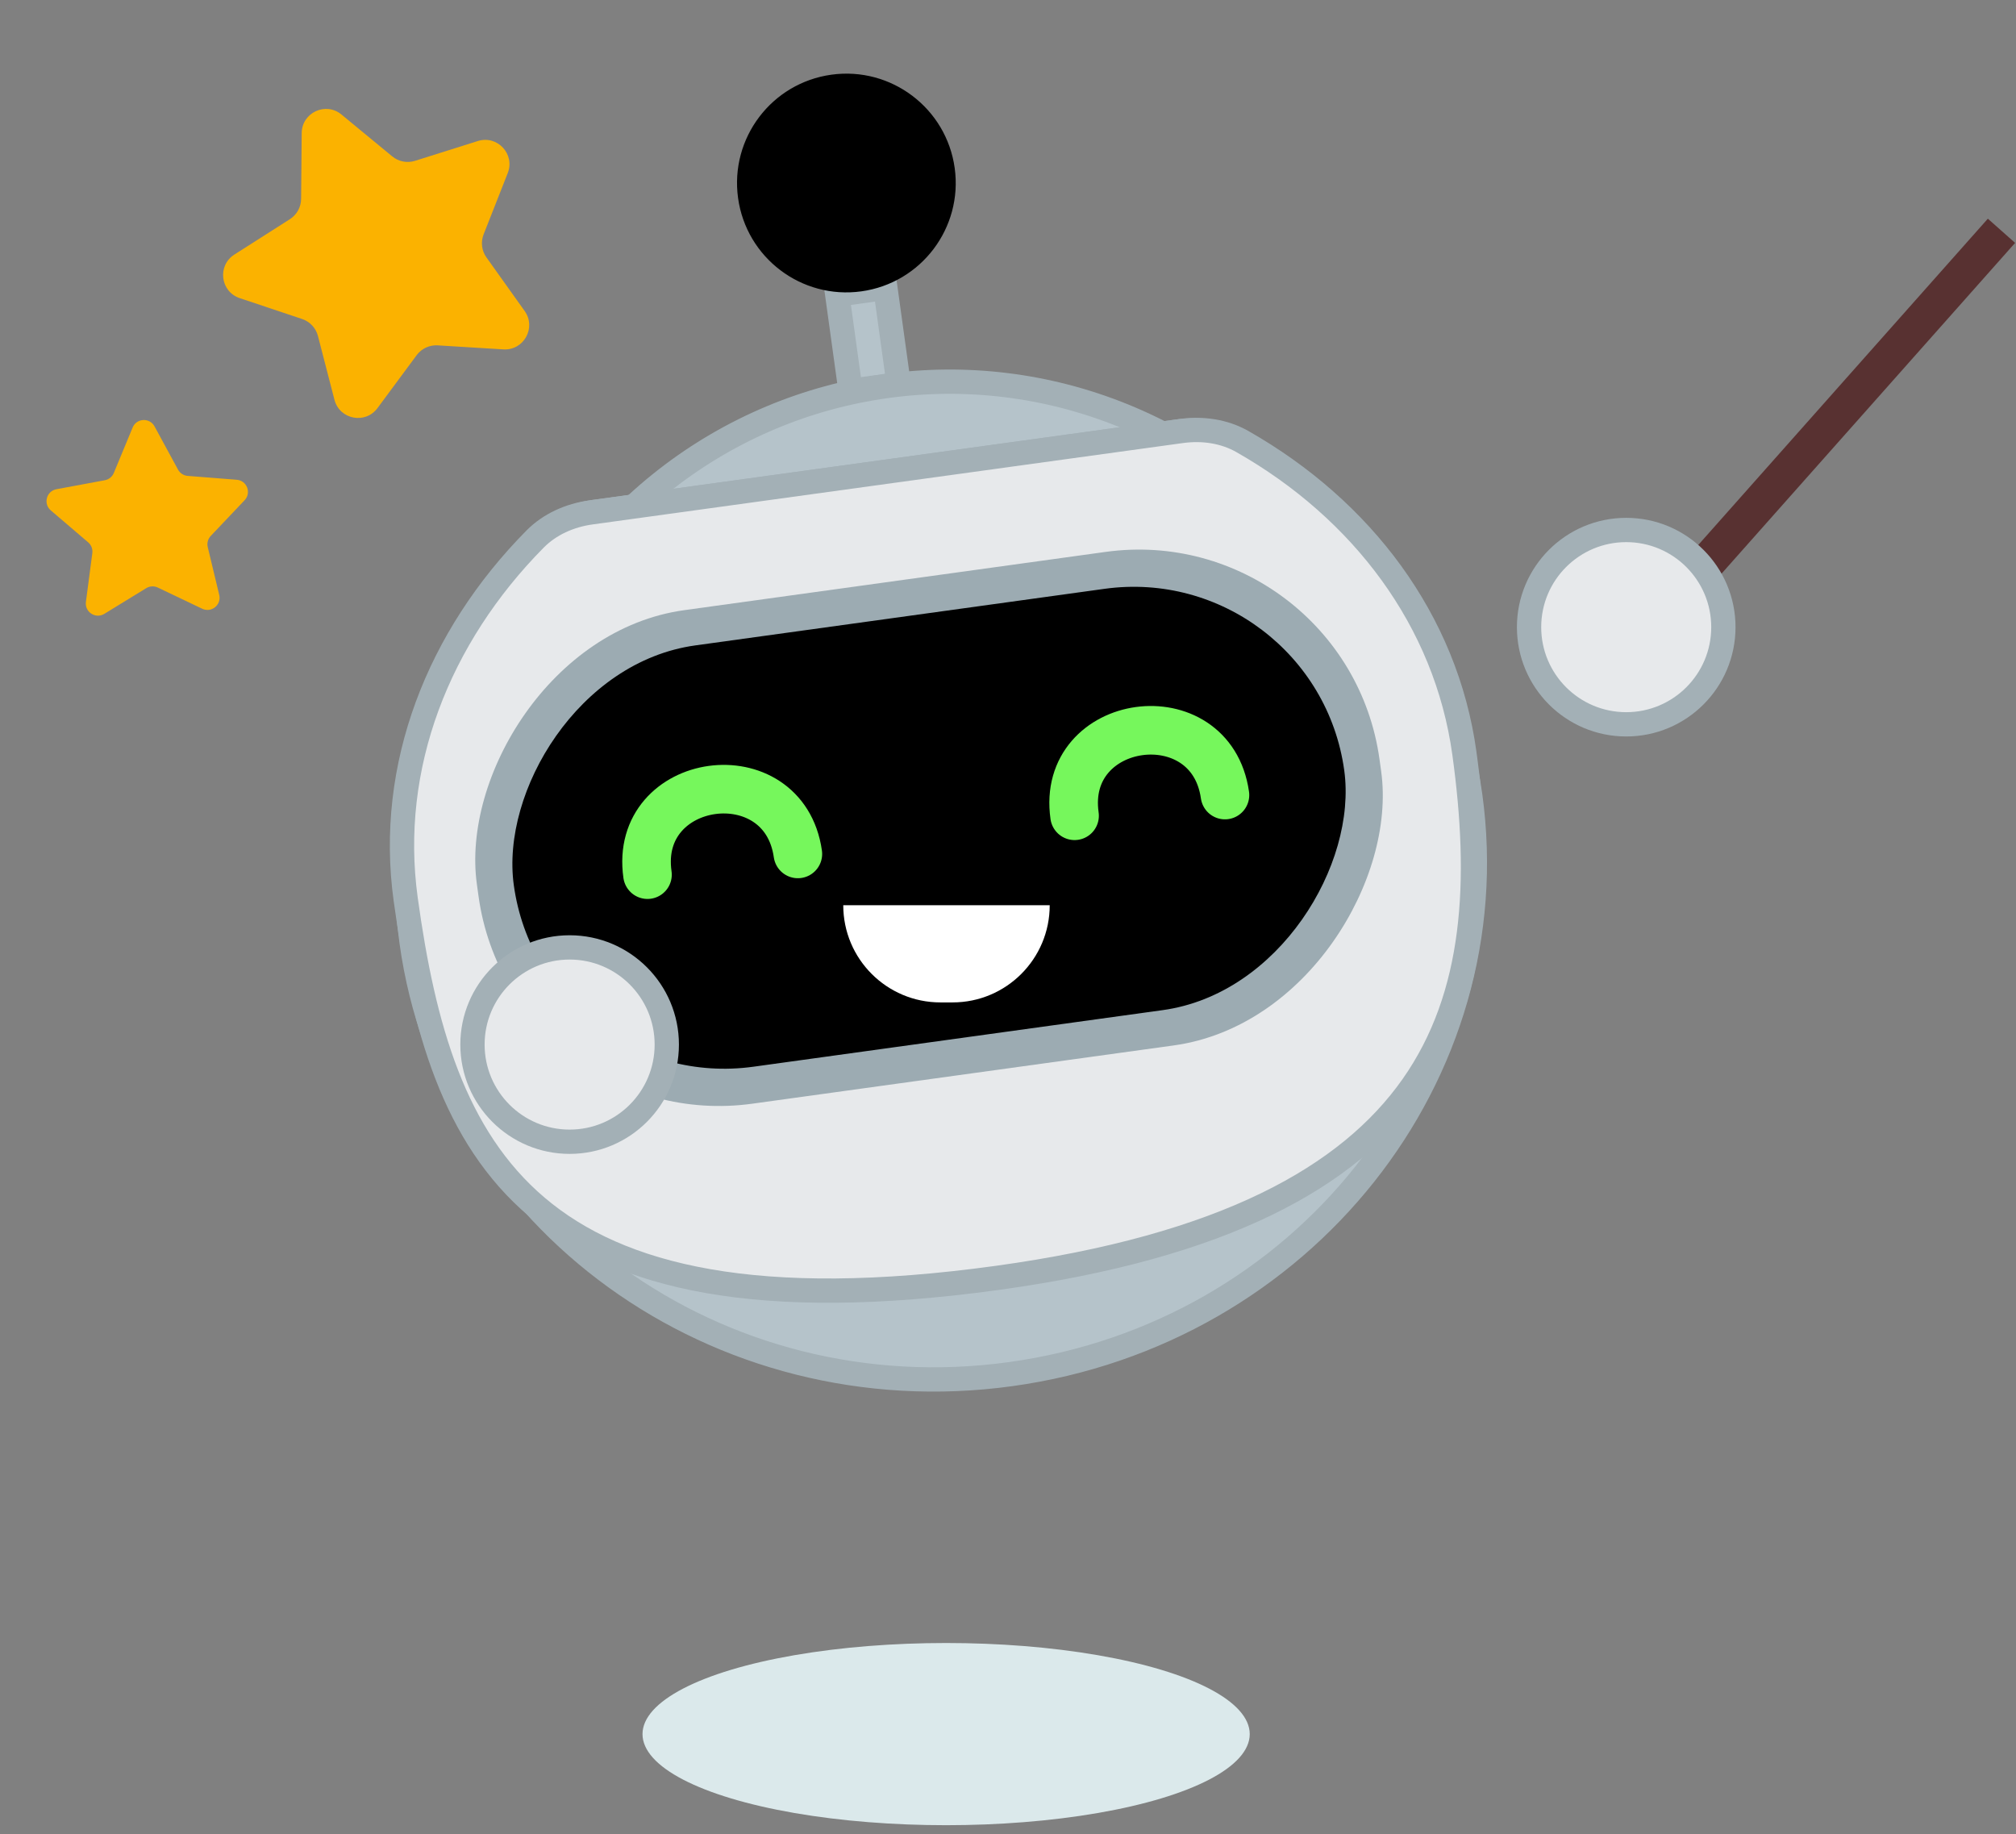 <svg width="166" height="151" viewBox="0 0 166 151" fill="none" xmlns="http://www.w3.org/2000/svg">
<rect x="0" y="0" width="166" height="151" fill="#808080" stroke="none"/>
<rect x="-0.854" y="1.127" width="4" height="8" transform="matrix(-0.991 0.137 0.137 0.991 71.902 22.703)" fill="#B5C3CA" stroke="#A3B0B6" stroke-width="2"/>
<circle cx="39" cy="39" r="38" transform="matrix(-0.991 0.137 0.137 0.991 111.502 25.449)" fill="#B5C3CA" stroke="#A3B0B6" stroke-width="2"/>
<path d="M96.99 35.525L48.948 42.147C47.022 42.412 45.254 43.262 44.02 44.662C36.226 53.502 32.199 65.286 33.887 77.535C37.049 100.472 59.094 116.457 83.21 113.133C107.326 109.809 124.224 88.455 121.063 65.518C119.374 53.27 112.309 43.015 102.415 36.612C100.847 35.598 98.915 35.259 96.99 35.525Z" fill="#B5C3CA" stroke="#A3B0B6" stroke-width="2"/>
<path d="M97.27 35.486L48.667 42.185C46.899 42.429 45.264 43.164 44.059 44.382C36.09 52.441 31.895 63.087 33.405 74.036C34.854 84.552 37.375 93.582 44.211 99.376C51.031 105.156 62.408 107.925 82.118 105.208C100.818 102.63 111.045 96.892 116.301 89.425C121.564 81.948 122.023 72.487 120.58 62.019C119.071 51.07 112.153 41.957 102.301 36.354C100.812 35.507 99.038 35.242 97.27 35.486Z" fill="#E7E9EB" stroke="#A3B0B6" stroke-width="2"/>
<circle cx="9" cy="9" r="8.5" transform="matrix(-0.991 0.137 0.137 0.991 77.378 4.916)" fill="black" stroke="black"/>
<rect width="75" height="41" rx="20" transform="matrix(-0.991 0.137 0.137 0.991 110.851 42.699)" fill="#9CABB2"/>
<rect width="69" height="35" rx="17.5" transform="matrix(-0.991 0.137 0.137 0.991 108.289 46.081)" fill="black"/>
<path d="M100.865 65.457C99.703 57.303 87.313 59 88.482 67.163" stroke="#76F75C" stroke-width="4" stroke-linecap="round"/>
<path d="M65.698 70.304C64.535 62.151 52.145 63.848 53.315 72.011" stroke="#76F75C" stroke-width="4" stroke-linecap="round"/>
<path d="M86.435 74.529H69.435V74.529C69.435 78.948 73.017 82.529 77.435 82.529H78.435C82.854 82.529 86.435 78.948 86.435 74.529V74.529Z" fill="white"/>
<circle cx="9" cy="9" r="8" transform="matrix(-1 0 0 1 55.904 77)" fill="#E7E9EB" stroke="#A3B0B6" stroke-width="2"/>
<rect width="46" height="3" transform="matrix(0.664 -0.748 -0.748 -0.664 135.382 54.405)" fill="#583131"/>
<circle cx="9" cy="9" r="8" transform="matrix(-1 0 0 1 142.905 42.634)" fill="#E7E9EB" stroke="#A3B0B6" stroke-width="2"/>
<ellipse cx="25" cy="7.5" rx="25" ry="7.5" transform="matrix(-1 0 0 1 102.905 135.269)" fill="#DBE9EB"/>
<path d="M24.843 10.953C24.858 9.271 26.816 8.358 28.114 9.427L32.3 12.877C32.822 13.307 33.527 13.444 34.173 13.241L39.346 11.611C40.95 11.105 42.424 12.685 41.808 14.251L39.821 19.297C39.573 19.927 39.66 20.64 40.053 21.191L43.202 25.607C44.179 26.977 43.131 28.867 41.452 28.765L36.038 28.434C35.363 28.393 34.712 28.697 34.309 29.241L31.082 33.6C30.082 34.952 27.96 34.54 27.539 32.911L26.18 27.661C26.01 27.005 25.521 26.48 24.879 26.265L19.735 24.543C18.14 24.009 17.877 21.864 19.296 20.96L23.869 18.045C24.44 17.681 24.788 17.053 24.794 16.377L24.843 10.953Z" fill="#FBB200"/>
<path d="M4.182 42.021C3.542 41.474 3.822 40.431 4.649 40.277L8.63 39.538C8.963 39.477 9.242 39.251 9.372 38.938L10.922 35.197C11.244 34.42 12.323 34.364 12.724 35.103L14.657 38.661C14.819 38.959 15.12 39.154 15.457 39.181L19.494 39.499C20.333 39.565 20.72 40.574 20.141 41.184L17.354 44.122C17.121 44.368 17.028 44.714 17.107 45.044L18.052 48.981C18.248 49.799 17.408 50.479 16.649 50.117L12.994 48.374C12.688 48.229 12.33 48.248 12.041 48.424L8.588 50.54C7.871 50.979 6.965 50.39 7.074 49.556L7.602 45.542C7.646 45.206 7.518 44.871 7.26 44.651L4.182 42.021Z" fill="#FBB200"/>
</svg>
